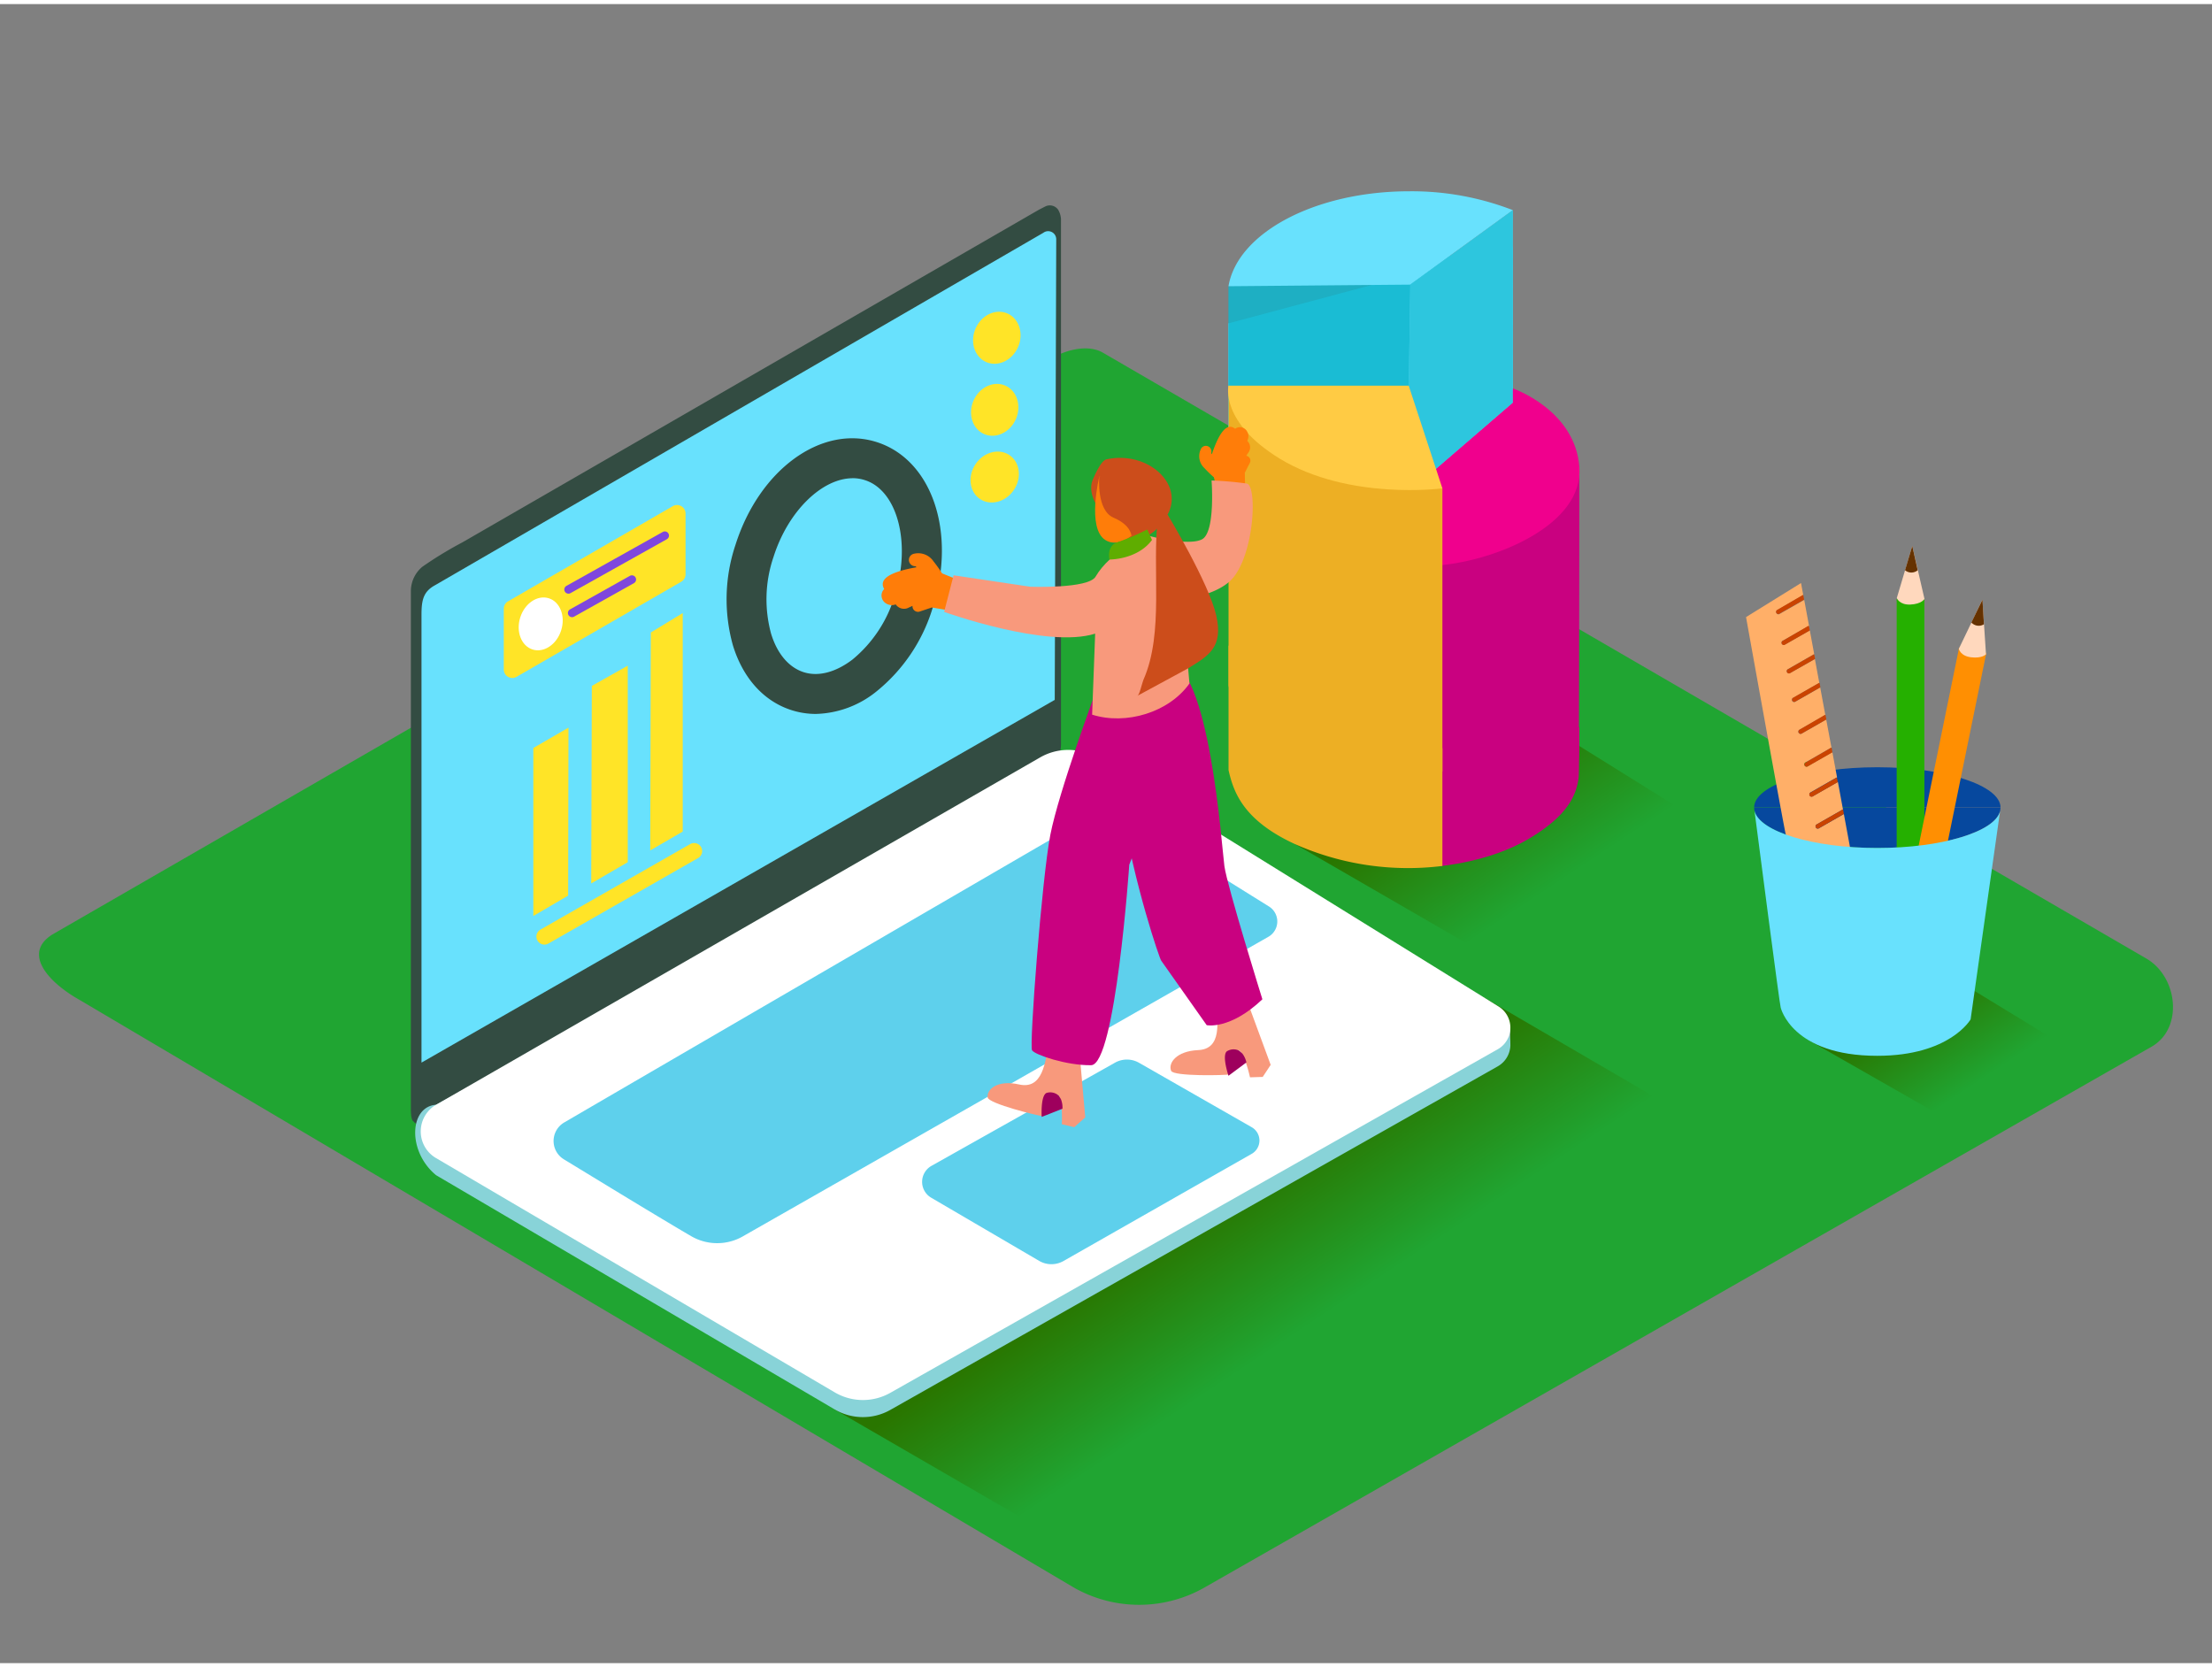 <svg id="Layer_2" data-name="Layer 2" xmlns="http://www.w3.org/2000/svg" xmlns:xlink="http://www.w3.org/1999/xlink" viewBox="0 0 400 300" width="406" height="306" class="illustration"><rect x="0" y="0" width="400" height="300" fill="#808080" stroke="none"/><defs><linearGradient id="linear-gradient" x1="279.09" y1="160.71" x2="264.77" y2="139.1" gradientUnits="userSpaceOnUse"><stop offset="0" stop-color="#20a532"></stop><stop offset="1" stop-color="#297600"></stop></linearGradient><linearGradient id="linear-gradient-2" x1="356.38" y1="195.83" x2="346.05" y2="180.24" xlink:href="#linear-gradient"></linearGradient><linearGradient id="linear-gradient-3" x1="236.54" y1="239.03" x2="221.05" y2="215.67" xlink:href="#linear-gradient"></linearGradient></defs><title>PP</title><path d="M194.28,286.39,14.56,180.17C8.84,177,3.93,171.68,9.51,168.22l180.37-104c2.71-1.68,6.82-2.78,9.57-1.18L388.11,172.58c5.72,3.32,6.75,12.6,1,15.93L218,286.22A23.9,23.9,0,0,1,194.28,286.39Z" fill="#20a532"></path><polyline points="234.22 151.92 271.21 173.31 311.03 150 276.28 128.36" fill="url(#linear-gradient)"></polyline><polyline points="327.15 187.41 354.22 202.86 376.29 190.18 354.22 176.72" fill="url(#linear-gradient-2)"></polyline><polyline points="150.92 254.13 186.55 274.77 308.18 202.86 268.15 179.53" fill="url(#linear-gradient-3)"></polyline><path d="M77.4,202.67a2.27,2.27,0,0,1-2.64-.64s-.46-.09-.46-2.12V106a5.76,5.76,0,0,1,2.06-4.24,67.89,67.89,0,0,1,7.19-4.39L187.86,37.19l1.17-.6a1.84,1.84,0,0,1,2.32.6,3.74,3.74,0,0,1,.51,1.71c0,1,0,10.47,0,10.47v84.46a5.84,5.84,0,0,1-1.9,4.31Z" fill="#334c42"></path><path d="M76.22,191.41v-81c0-2.69.37-4.19,2.44-5.32l110-63.73A1.46,1.46,0,0,1,191,42.53l-.27,83.29Z" fill="#68e1fd"></path><ellipse cx="179.88" cy="60.82" rx="4.78" ry="4.18" transform="matrix(0.4, -0.92, 0.92, 0.4, 52.35, 201.5)" fill="#ffe427"></ellipse><polygon points="96.44 134.52 96.44 164.9 102.74 161.21 102.8 130.84 96.44 134.52" fill="#ffe427"></polygon><polygon points="107.02 123.29 106.91 159.01 113.52 155.17 113.52 119.63 107.02 123.29" fill="#ffe427"></polygon><polygon points="117.69 113.63 117.58 153.04 123.46 149.63 123.46 110.12 117.69 113.63" fill="#ffe427"></polygon><ellipse cx="179.88" cy="73.37" rx="4.78" ry="4.18" transform="translate(40.84 209.05) rotate(-66.49)" fill="#ffe427"></ellipse><ellipse cx="179.88" cy="85.53" rx="4.78" ry="4.18" transform="translate(8.75 187.45) rotate(-56.21)" fill="#ffe427"></ellipse><path d="M147.53,128.36a14.44,14.44,0,0,1-4.38-.68c-5-1.59-8.78-5.75-10.61-11.7a30.93,30.93,0,0,1,.46-18.2c4.31-13.6,15.53-21.76,25.53-18.58S173,95.5,168.68,109.1h0a30.93,30.93,0,0,1-10.12,15.14A18.12,18.12,0,0,1,147.53,128.36Zm6.65-42.62c-5.5,0-11.67,5.92-14.3,14.22a23.68,23.68,0,0,0-.44,13.9c1.11,3.63,3.21,6.09,5.89,6.95s5.82,0,8.82-2.28a23.68,23.68,0,0,0,7.66-11.61c3-9.41.49-19-5.45-20.85A7.17,7.17,0,0,0,154.18,85.73Z" fill="#334c42"></path><path d="M97,168.62v0a1.45,1.45,0,0,0,2.17,1.26l27.07-15.46a1.45,1.45,0,0,0,.73-1.26h0a1.45,1.45,0,0,0-2.17-1.26L97.73,167.36A1.45,1.45,0,0,0,97,168.62Z" fill="#ffe427"></path><path d="M91.1,109.32v11a1.54,1.54,0,0,0,2.31,1.33l29.79-17.2a1.54,1.54,0,0,0,.77-1.33v-11a1.54,1.54,0,0,0-2.31-1.33L91.87,108A1.54,1.54,0,0,0,91.1,109.32Z" fill="#ffe427"></path><ellipse cx="97.77" cy="112.07" rx="4.86" ry="3.88" transform="translate(-38.62 171.36) rotate(-72.39)" fill="#fff"></ellipse><path d="M103.18,106.51l17.42-9.75a.75.75,0,0,0-.76-1.3l-17.42,9.75a.75.75,0,0,0,.76,1.3Z" fill="#7f47dd"></path><path d="M103.83,110.76l10.82-6.06a.75.75,0,0,0-.76-1.3l-10.82,6.06a.75.75,0,0,0,.76,1.3Z" fill="#7f47dd"></path><polyline points="273.08 184.65 273.08 188.35 271.21 190.65" fill="#adcee1"></polyline><path d="M198.58,139.5,271,184.36a4.49,4.49,0,0,1-.15,7.72L161,254.21a10.06,10.06,0,0,1-10.05-.08L78.86,211.77c-5.24-4.3-4.84-12.4,0-12.74l109.2-59.7A10.21,10.21,0,0,1,198.58,139.5Z" fill="#88d3d8"></path><path d="M198.58,136.41,271,181.27a4.49,4.49,0,0,1-.15,7.72L161,251.12a10.06,10.06,0,0,1-10.05-.08L78.86,208.68a5.58,5.58,0,0,1,0-9.65l109.2-62.79A10.21,10.21,0,0,1,198.58,136.41Z" fill="#fff"></path><path d="M203,146.69l26.47,16.49a3.19,3.19,0,0,1-.11,5.48l-95,54.15a9.35,9.35,0,0,1-9.34,0c-6.11-3.56-16.62-10-23.05-13.91a3.88,3.88,0,0,1,.07-6.67C121.29,191,184,154.56,197.69,146.6A5.17,5.17,0,0,1,203,146.69Z" fill="#68e1fd"></path><path d="M201.6,191.44l-33.19,18.66a3.32,3.32,0,0,0,0,5.75l19.52,11.42a4.41,4.41,0,0,0,4.41,0l34-19.36a2.77,2.77,0,0,0,0-4.82L206,191.46A4.41,4.41,0,0,0,201.6,191.44Z" fill="#68e1fd"></path><path d="M203,146.69l26.47,16.49a3.19,3.19,0,0,1-.11,5.48l-95,54.15a9.35,9.35,0,0,1-9.34,0c-6.11-3.56-16.62-10-23.05-13.91a3.88,3.88,0,0,1,.07-6.67C121.29,191,184,154.56,197.69,146.6A5.17,5.17,0,0,1,203,146.69Z" fill="#053855" opacity="0.1"></path><path d="M201.6,191.44l-33.19,18.66a3.32,3.32,0,0,0,0,5.75l19.52,11.42a4.41,4.41,0,0,0,4.41,0l34-19.36a2.77,2.77,0,0,0,0-4.82L206,191.46A4.41,4.41,0,0,0,201.6,191.44Z" fill="#053855" opacity="0.1"></path><path d="M339.48,138c-12.3,0-22.28,3.26-22.28,7.28h44.56C361.76,141.3,351.79,138,339.48,138Z" fill="#06489e"></path><path d="M317.27,145.88l-.07-.56A2.47,2.47,0,0,0,317.27,145.88Z" fill="#06489e"></path><path d="M361.76,145.32l-.09.64A2.48,2.48,0,0,0,361.76,145.32Z" fill="#06489e"></path><path d="M339.48,152.6c11.65,0,21.2-2.92,22.19-6.65l.09-.64H317.2l.07.56C318.15,149.64,327.76,152.6,339.48,152.6Z" fill="#06489e"></path><rect x="342.98" y="107.71" width="5.01" height="51.71" fill="#25b000"></rect><ellipse cx="345.49" cy="107.71" rx="2.51" ry="1.06" fill="#25b000"></ellipse><rect x="349" y="116.56" width="5.01" height="51.71" transform="translate(35.6 -67.44) rotate(11.54)" fill="#ff8f02"></rect><ellipse cx="356.68" cy="117.08" rx="1.06" ry="2.51" transform="translate(170.6 443.12) rotate(-78.46)" fill="#ff8f02"></ellipse><path d="M333.43,146.46l-4.58,2.62a.41.41,0,0,1-.4-.7l4.68-2.68a.41.41,0,0,1,.14-.05l-.92-5-4.6,2.63a.41.41,0,0,1-.4-.7l4.68-2.68a.41.41,0,0,1,.17-.05l-.85-4.58-4.53,2.59a.41.41,0,0,1-.4-.7l4.68-2.68.09,0-.95-5.1-4.51,2.58a.41.41,0,0,1-.4-.7l4.68-2.68.07,0-.93-5-4.58,2.62a.41.41,0,0,1-.4-.7l4.68-2.68a.41.41,0,0,1,.14-.05l-.8-4.33L323.64,121a.41.41,0,0,1-.4-.7l4.68-2.68a.41.41,0,0,1,.15-.05l-.8-4.32-4.57,2.61a.41.41,0,0,1-.4-.7L327,112.5a.41.41,0,0,1,.14,0l-.88-4.76-4.53,2.59a.41.41,0,0,1-.4-.7L326,106.9l.09,0-.41-2.21-9.94,6.16s7.06,39.31,7.21,39.39c4.12,2.15,11.62,2.4,11.62,2.4Z" fill="#ffaf68"></path><path d="M321.31,109.58a.41.41,0,0,0,.4.7l4.53-2.59-.15-.83-.09,0Z" fill="#ca4300"></path><path d="M322.3,115.18a.41.41,0,0,0,.4.7l4.57-2.61-.15-.82a.41.41,0,0,0-.14,0Z" fill="#ca4300"></path><path d="M323.24,120.32a.41.41,0,0,0,.4.7l4.58-2.62-.15-.81a.41.41,0,0,0-.15.05Z" fill="#ca4300"></path><path d="M324.2,125.46a.41.41,0,0,0,.4.7l4.58-2.62-.15-.81a.41.41,0,0,0-.14.05Z" fill="#ca4300"></path><path d="M325.35,131.24a.41.41,0,0,0,.4.7l4.51-2.58-.16-.84-.07,0Z" fill="#ca4300"></path><path d="M326.43,137.19a.41.41,0,0,0,.4.7l4.53-2.59-.15-.83-.09,0Z" fill="#ca4300"></path><path d="M332,139.94l-4.68,2.68a.41.41,0,0,0,.4.7l4.6-2.63-.15-.8A.41.41,0,0,0,332,139.94Z" fill="#ca4300"></path><path d="M328.45,148.37a.41.41,0,0,0,.4.7l4.58-2.62-.15-.81a.41.41,0,0,0-.14.05Z" fill="#ca4300"></path><path d="M354.22,116.58s.25,1.31,2.24,1.54,2.67-.54,2.67-.54l-.65-9.87Z" fill="#ffd8bd"></path><path d="M358.49,107.71l-2,4.12a1.8,1.8,0,0,0,2.27.32Z" fill="#653200"></path><path d="M343,107.41s.46,1.26,2.46,1.17,2.55-1,2.55-1L345.8,98Z" fill="#ffd8bd"></path><path d="M345.8,98l-1.31,4.38a1.8,1.8,0,0,0,2.29,0Z" fill="#653200"></path><path d="M339.48,152.6c-11.72,0-21.33-3-22.21-6.72.58,4.5,4.59,35.41,4.74,35.59,0,0,2,8.72,17.47,8.71,13.13,0,16.87-6.59,16.87-6.59L361.67,146C360.68,149.68,351.13,152.6,339.48,152.6Z" fill="#68e1fd"></path><polyline points="222.14 57.73 222.14 86.1 254.76 87.35 273.57 72.6 273.57 43.96" fill="#68e1fd"></polyline><polyline points="222.14 51.02 222.14 86.1 254.76 87.35 273.57 72.6 273.57 43.96" fill="#0fb7ce" opacity="0.86"></polyline><path d="M273.57,37.26a50.57,50.57,0,0,0-18.75-3.41c-17,0-31.06,7.53-32.67,17.17L255,50.73Z" fill="#68e1fd"></path><path d="M260.28,101.49V151a122.67,122.67,0,0,0,16.1-7.64c7.08-4.2,8.7-3.84,9.11-7.22.07-.54.11-52.37.11-52.37" fill="#c90180"></path><path d="M254.46,83.75l19.09-14.26s11.32,3.87,12.05,14.26-15,16.85-25.33,17.74Z" fill="#f0008d"></path><polygon points="255.03 50.73 254.46 88.53 273.55 72.08 273.57 37.26 255.03 50.73" fill="#68e1fd"></polygon><polygon points="255.03 50.73 254.46 88.53 273.55 72.08 273.57 37.26 255.03 50.73" fill="#0fb7ce" opacity="0.65"></polygon><path d="M260.83,87.53v51.25a43.36,43.36,0,0,1-26.61-2.66c-9.47-4.34-11.18-9-12.06-12.89V69" fill="#edaf24"></path><path d="M222.15,69h32.59l6.09,18.57s-16.9,2.25-29.41-5.37C220.58,75.56,222.15,69,222.15,69Z" fill="#ffcb44"></path><path d="M260.28,148.52v7.37s9-.71,16.1-4.91,8.7-7.87,9.11-11.24c.07-.54.11-9,.11-9" fill="#c90180"></path><path d="M260.83,134.56v21.29a50.35,50.35,0,0,1-26.61-3.93c-9.47-4.34-11.18-9.52-12.06-13.4V116" fill="#edaf24"></path><path d="M224.22,176.72l5.56,15.1L228.34,194l-2.3.07s-.91-4.16-1.92-4.84-1,4.13-1.75,4.31-10.15.39-10.59-.64c-.58-1.38.91-3.57,4.87-3.75,4.29-.19,3.68-4.91,3.06-9.42" fill="#f8997c"></path><path d="M224.65,189.76l-.54-.49a2.24,2.24,0,0,0-2.27.11c-.91.79.31,4.41.31,4.41l3.24-2.41A4.14,4.14,0,0,0,224.65,189.76Z" fill="#9e005d"></path><path d="M220.9,91.94q-.61-3.21-1.39-6.37a22.93,22.93,0,0,1-1.71-1.66,2.93,2.93,0,0,1-.69-3.34,1,1,0,0,1,1.9.63l.13.2c.75-2.21,2.27-6.17,4.21-4.61a1.78,1.78,0,0,1,.28-.16,1.48,1.48,0,0,1,1.91.7,1.71,1.71,0,0,1,0,1.65,1.61,1.61,0,0,1,.16,2.19l-.33.5A.91.91,0,0,1,226,83c-.31.58-.6,1.16-.9,1.75.11,4.6,0,6.83.61,8.73.25.79.62.17,0,0a.92.92,0,0,1-1.21-.57l-.08-.22a.93.93,0,0,1-1.35-.23l-.19-.3A1,1,0,0,1,220.9,91.94Z" fill="#ff7d09"></path><path d="M207.72,96.15s7.21,1.93,9.65.63,1.72-10.63,1.72-10.63a61.47,61.47,0,0,1,6.36.55c1.88.37,1.43,12-2.31,16.85s-15.9,4.67-15.9,4.67" fill="#f8997c"></path><path d="M177.26,105.56q-3.49-1.21-6.9-2.62a25.93,25.93,0,0,0-1.57-2.19,3.32,3.32,0,0,0-3.62-1.33,1.14,1.14,0,0,0,.38,2.23l.2.18c-2.6.47-7.28,1.5-5.86,3.94a2,2,0,0,0-.23.29,1.67,1.67,0,0,0,.46,2.25,1.94,1.94,0,0,0,1.85.24,1.82,1.82,0,0,0,2.42.55l.62-.28a1,1,0,0,0,1.38,1l2.11-.71c5.13.9,7.64,1.13,9.66,2.14.84.42.08.72,0,0a1,1,0,0,0-.44-1.45l-.23-.12a1.06,1.06,0,0,0,0-1.54l-.3-.27A1.18,1.18,0,0,0,177.26,105.56Z" fill="#ff7d09"></path><path d="M210,173c-.48-.22-18.85-55.4,1-54.25,7.71.45,9.91,33.49,10.41,37.13s6.87,24.08,6.87,24.08c-5.86,5.57-10.07,4.68-10.07,4.68Z" fill="#c90180"></path><path d="M194.83,185.32l1.42,16-2,1.77-2.24-.54s.21-4.25-.59-5.17-2.05,3.72-2.82,3.71-9.9-2.28-10-3.39c-.2-1.48,1.81-3.21,5.68-2.34,4.19.94,4.84-3.78,5.41-8.3" fill="#f8997c"></path><path d="M191.84,198l-.39-.61a2.24,2.24,0,0,0-2.22-.49c-1.09.53-.86,4.33-.86,4.33l3.76-1.48A4.14,4.14,0,0,0,191.84,198Z" fill="#9e005d"></path><path d="M198.2,124.19s-6.73,18.15-8.26,26-3.85,38.18-3.31,39,6.27,2.76,10.68,2.69,6.9-36.26,6.9-36.26,12-30.46,8.81-33.8S198.2,124.19,198.2,124.19Z" fill="#c90180"></path><path d="M197.49,128.49c6.11,1.93,13.87-.38,17.6-5.63-.7-8.59-2.18-22.8-4.38-24.92-3.19-3.08-10.1,1.3-12.59,5.59-1.29,2.22-11.81,1.83-11.81,1.83l-13.87-2.07-1.71,6.62s18.59,6.7,27.31,3.93Z" fill="#f8997c"></path><path d="M200.08,82.32c-.49.11-1.29.89-2.48,3.7s1.66,6.38,2.9,7.13,3,3.67,3,3.67,4.56,1.1,7.63-4.48S207.48,80.7,200.08,82.32Z" fill="#cc4d1b"></path><path d="M198.79,85.44s-2.3,9.34,1.09,11.47,8-3.53,8.39-5.79S206.23,84,198.79,85.44Z" fill="#ff7d09"></path><path d="M198.79,85.44s-.57,6.1,2.59,7.44,3.22,3.25,3.22,3.25S210.38,93,211,90.31,203.21,83,198.79,85.44Z" fill="#cc4d1b"></path><path d="M209.4,92.77c-1.15,9.14,1.16,20.86-2.64,29.44-.23.53-.74,2.91-1.13,2.9l9.23-5c3.7-2.29,6.39-3.77,5.07-9.58s-8.76-18.17-8.76-18.17Z" fill="#cc4d1b"></path><path d="M208.32,96.9,207.46,95a40.93,40.93,0,0,1-5.28,2.27c-2.17.66-1.56,3.17-1.56,3.17S205.66,100.49,208.32,96.9Z" fill="#5fad00"></path></svg>